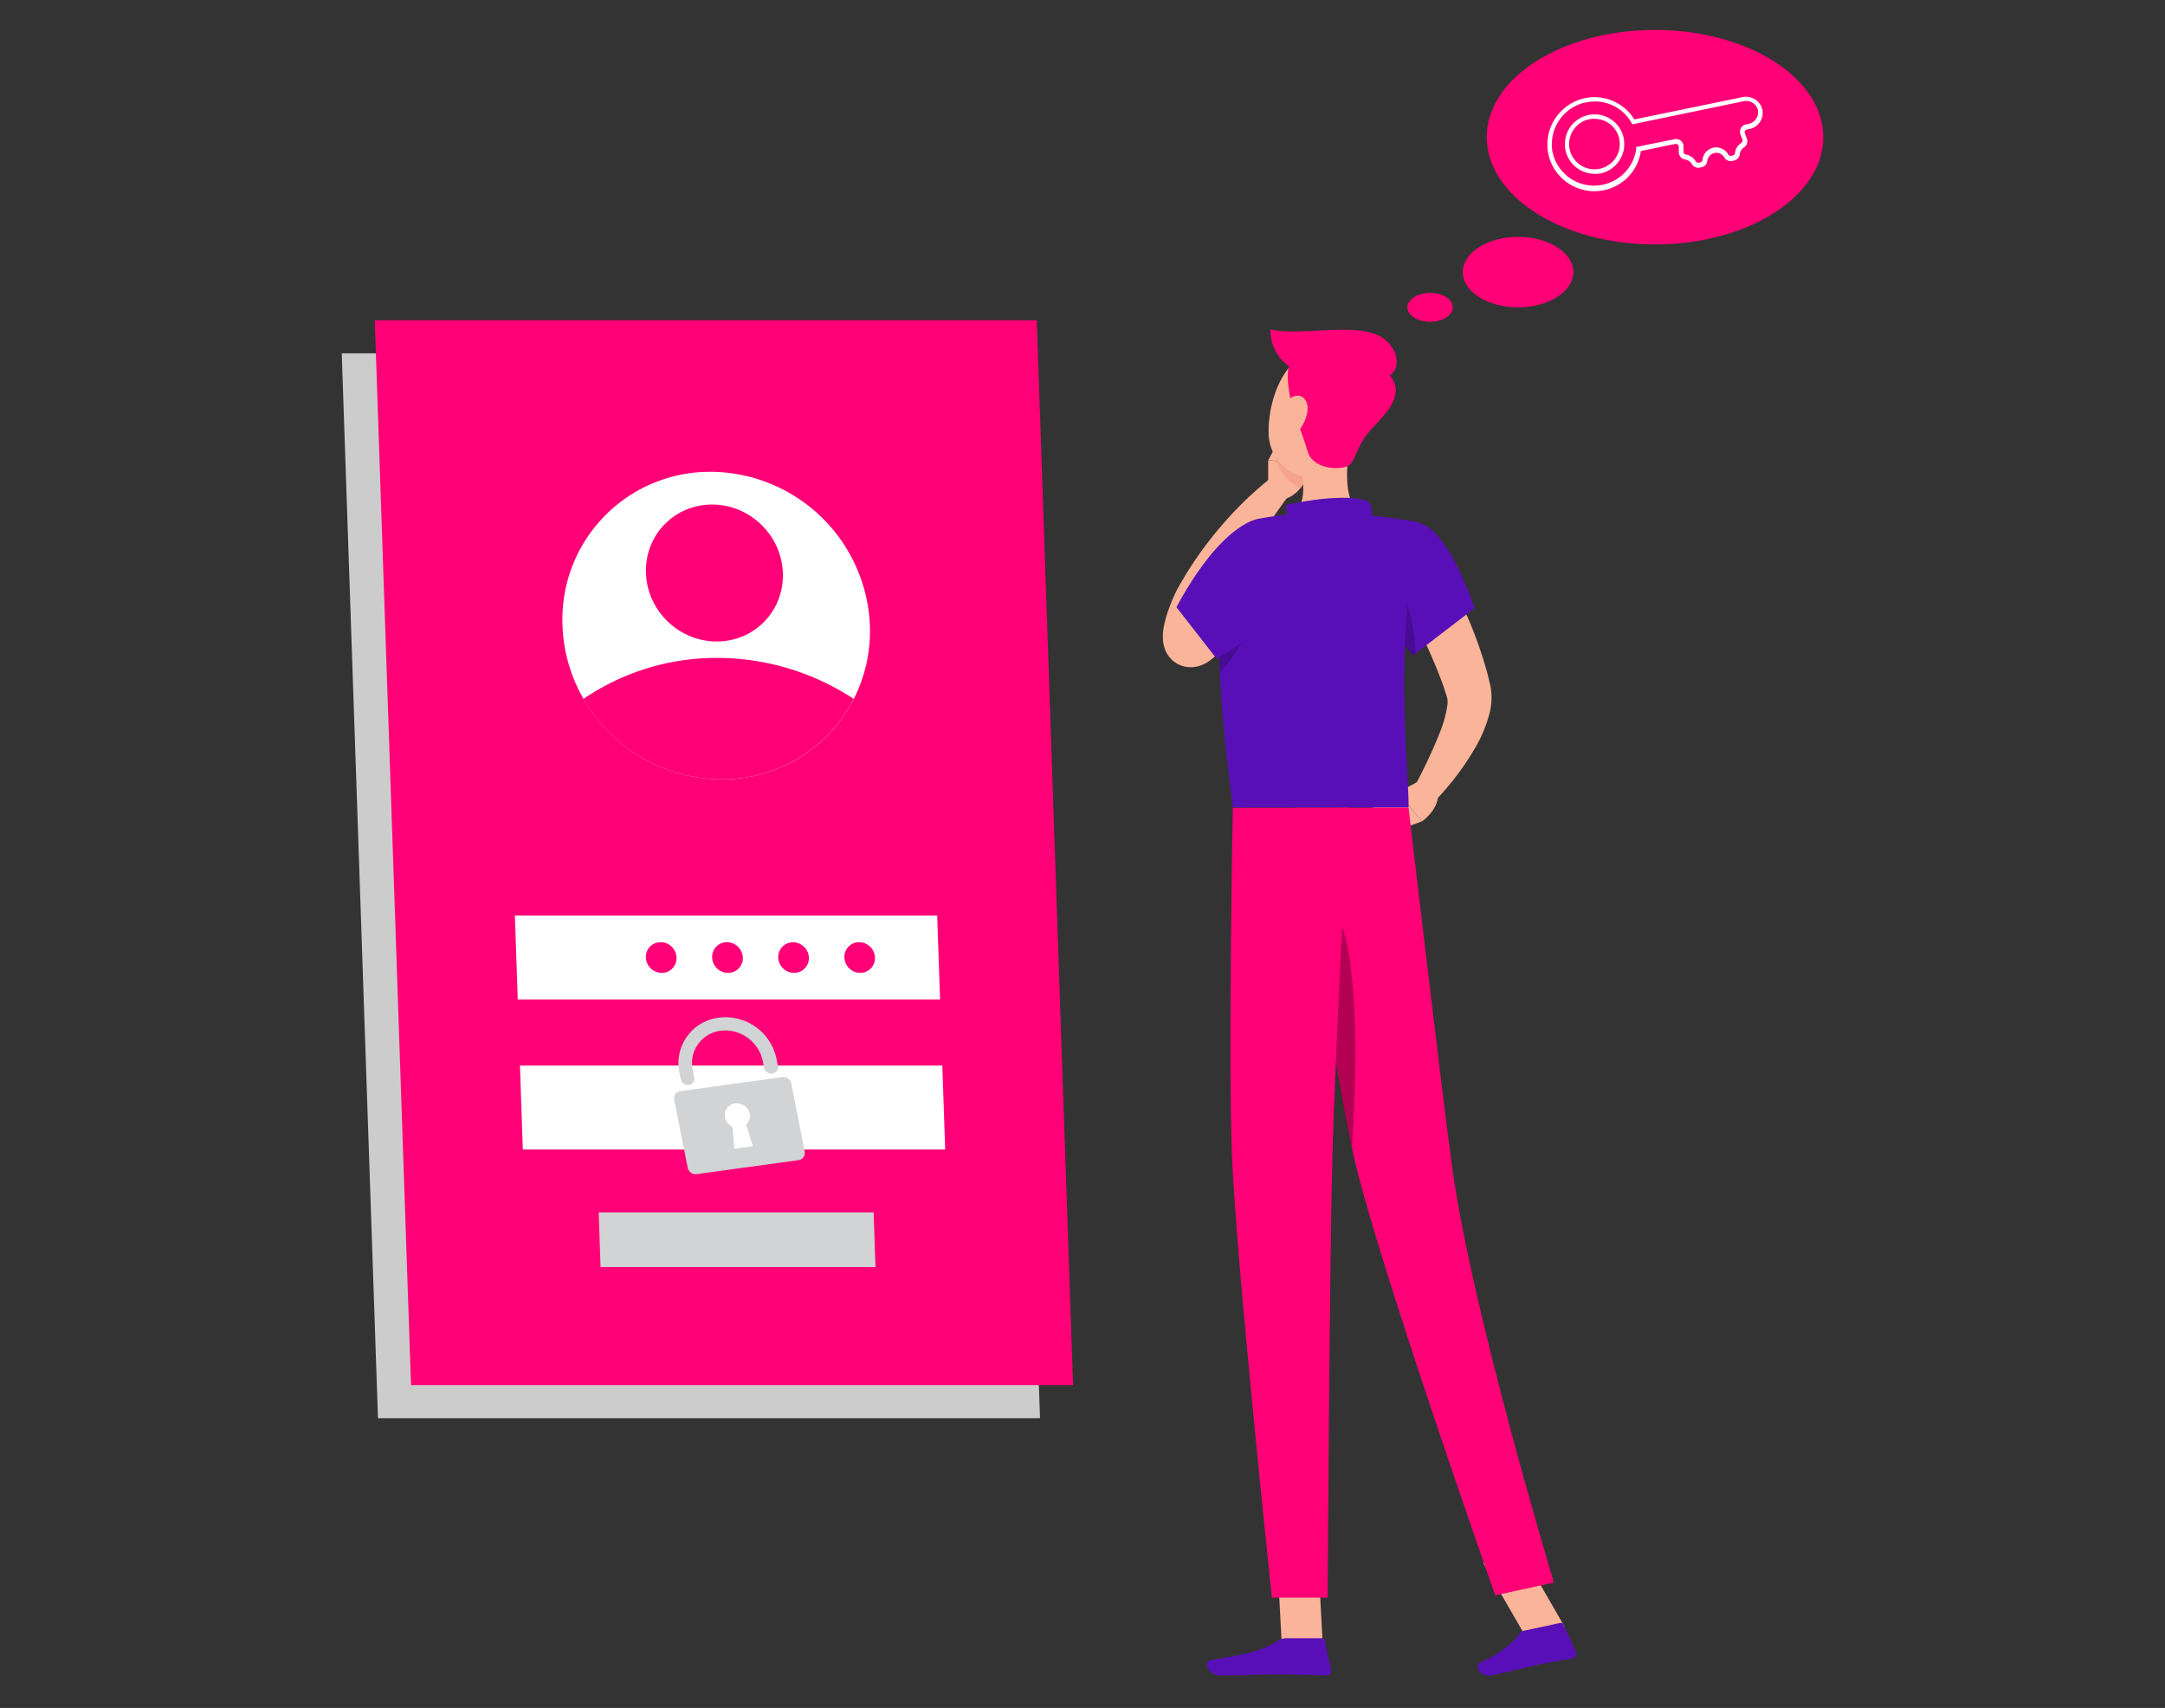 <svg id="a7e60a15-b949-460d-9c0d-a87f59270aab" data-name="Layer 1" xmlns="http://www.w3.org/2000/svg" width="865.76" height="682.89" viewBox="0 0 865.76 682.89"><rect x="0" y="0" width="865.76" height="682.89" fill="#333333" stroke="none"/><polygon points="415.89 567.04 151.15 567.04 136.66 141.27 401.4 141.27 415.89 567.04" fill="#ccc"/><polygon points="429.11 553.82 164.36 553.82 149.86 128.05 414.6 128.05 429.11 553.82" fill="#FF0076"/><ellipse cx="286.38" cy="250.15" rx="73.21" ry="75.75" transform="translate(-92.77 279.01) rotate(-45.49)" fill="#FF0076"/><path d="M347.86,250.17a59.69,59.69,0,0,1-6.44,29.27,58.89,58.89,0,0,1-52.94,32.18,63.91,63.91,0,0,1-55.12-32.18,62.46,62.46,0,0,1-8.42-29.27,59,59,0,0,1,56.4-61.48c1,0,2-.06,3-.05A64.06,64.06,0,0,1,347.86,250.17Z" fill="#fff"/><path d="M341.39,279.44a58.92,58.92,0,0,1-52.95,32.18,63.89,63.89,0,0,1-55.11-32.18,94.26,94.26,0,0,1,53.51-16.39A99.71,99.71,0,0,1,341.39,279.44Z" fill="#FF0076"/><ellipse cx="285.68" cy="229.11" rx="26.92" ry="27.85" transform="translate(-77.97 272.22) rotate(-45.49)" fill="#FF0076"/><polygon points="375.92 399.63 207.04 399.63 205.9 366.07 374.78 366.07 375.92 399.63" fill="#fff"/><polygon points="377.97 459.61 209.07 459.61 207.93 426.05 376.83 426.05 377.97 459.61" fill="#fff"/><path d="M312.79,430.68l-40.7,5.59a2.84,2.84,0,0,0-2.5,3.14,1.55,1.55,0,0,0,0,.21L275,466.9a3.27,3.27,0,0,0,3.61,2.55l40.7-5.59a2.86,2.86,0,0,0,2.48-3.19l0-.18-5.34-27.28A3.24,3.24,0,0,0,312.79,430.68ZM301.1,458.31l-7.46,1-.73-8.8a5.21,5.21,0,0,1-3-3.72,4.65,4.65,0,0,1,3.56-5.52l.47-.08a5.32,5.32,0,0,1,5.89,4.16,4.55,4.55,0,0,1-1.45,4.34Z" fill="#d1d3d4"/><path d="M308.76,429.2h0a2.92,2.92,0,0,1-3.21-2.25l-.52-2.67A15.35,15.35,0,0,0,289,412.05a13,13,0,0,0-12,15.64l.59,3.08a2.5,2.5,0,0,1-1.95,3l-.23,0h0a2.86,2.86,0,0,1-3.2-2.25l-.51-2.6a18.36,18.36,0,0,1,14.17-21.76l.75-.14a20.87,20.87,0,0,1,23.86,16.16l.6,3.06a2.5,2.5,0,0,1-2,2.94Z" fill="#d1d3d4"/><polygon points="350.09 506.61 240.15 506.61 239.42 484.76 349.35 484.76 350.09 506.61" fill="#d1d3d4"/><path d="M297.05,382.85a5.88,5.88,0,0,1-5.64,6.13h-.29a6.4,6.4,0,0,1-6.35-6.14,5.88,5.88,0,0,1,5.64-6.12h.28A6.4,6.4,0,0,1,297.05,382.85Z" fill="#FF0076"/><path d="M270.54,382.85a5.87,5.87,0,0,1-5.61,6.13h-.32a6.4,6.4,0,0,1-6.34-6.14,5.89,5.89,0,0,1,5.65-6.12h.28A6.37,6.37,0,0,1,270.54,382.85Z" fill="#FF0076"/><path d="M323.47,382.85a5.88,5.88,0,0,1-5.64,6.13h-.29a6.38,6.38,0,0,1-6.34-6.14,5.87,5.87,0,0,1,5.67-6.07h.28A6.37,6.37,0,0,1,323.47,382.85Z" fill="#FF0076"/><path d="M349.89,382.85a5.88,5.88,0,0,1-5.61,6.13H344a6.4,6.4,0,0,1-6.34-6.14,5.88,5.88,0,0,1,5.65-6.12h.28A6.38,6.38,0,0,1,349.89,382.85Z" fill="#FF0076"/><path d="M572.4,218.83c2.48,4,4.55,7.79,6.68,11.76s4,8,5.93,12a171.8,171.8,0,0,1,9.5,25.6c.34,1.1.58,2.28.86,3.41l.41,1.74.21.86.24,1.41a25.55,25.55,0,0,1-.58,9.62,54.29,54.29,0,0,1-5.81,13.89,110.57,110.57,0,0,1-16.56,21.68l-7.85-5.92a208.07,208.07,0,0,0,10.5-22.38,46.41,46.41,0,0,0,2.85-10.49,8.34,8.34,0,0,0-.15-3.3l-.75-2.28c-.29-.93-.57-1.86-.93-2.81a210.08,210.08,0,0,0-9.82-22.52c-3.73-7.46-7.74-14.92-11.75-22Z" fill="#f9b499"/><path d="M567.43,312.32l-8.58,4.53,9.84,11.53s6.16-4.16,6.44-10.5Z" fill="#f9b499"/><polygon points="547.35 323.96 557.88 332.33 568.69 328.38 558.85 316.86 547.35 323.96" fill="#f9b499"/><path d="M507.13,196.19V184l16.18,1.87s-.26,10.51-9.32,13.61Z" fill="#f9b499"/><polygon points="511.79 175.16 523.18 178.44 523.39 185.92 507.21 183.96 511.79 175.16" fill="#f9b499"/><path d="M523.18,178.44l-11.39-3.28-2.22,4.25a18.16,18.16,0,0,0,10.52,15.81,17.78,17.78,0,0,0,3.3-9.32Z" fill="#f4a48e" style="isolation:isolate"/><path d="M540.11,176.69c-1.86,9.6-3,22.89,3.73,29.29,0,0-2.61,9.73-20.51,9.73-19.59,0-9.41-8.54-9.41-8.54,8.14-2.53,8.07-11.8,6.21-19.26Z" fill="#f9b499"/><path d="M547.48,212.39c1.75-2.46,1.67-10.27-.19-11.65-3-2.22-15.88-2.74-33.2,1.25,1.86,7.57-2.15,11.52-2.15,11.52Z" fill="#590FB7"/><polygon points="528.9 656.55 512.52 656.55 510.89 626.17 527.27 626.17 528.9 656.55" fill="#f9b499"/><polygon points="625.7 650.47 609.46 653.25 593.13 624.96 609.39 622.19 625.7 650.47" fill="#f9b499"/><path d="M609.5,652l14.42-3.11a1.12,1.12,0,0,1,1.26.63l5,10.85a1.86,1.86,0,0,1-.82,2.51,1.84,1.84,0,0,1-.56.18c-5,1-7.55,1.23-13.87,2.59-3.9.85-12.7,3-18.08,4.15s-7.24-4-5.13-5c9.41-4.31,13.33-8.1,15.88-11.62A3.17,3.17,0,0,1,609.5,652Z" fill="#590FB7"/><path d="M514.29,655h14.32a1.15,1.15,0,0,1,1.12.89l2.59,11.65a1.86,1.86,0,0,1-1.32,2.29,1.66,1.66,0,0,1-.55.06c-5.16-.09-12.62-.39-19.11-.39-7.6,0-14.15.41-23.06.41-5.39,0-6.88-5.44-4.62-5.94,10.25-2.24,18.64-2.48,27.5-8A6.13,6.13,0,0,1,514.29,655Z" fill="#590FB7"/><path d="M567.29,209c12.29,2.82,22.38,34.19,22.38,34.19L565.11,262a54,54,0,0,1-13.05-24.24C547.72,221.27,554.73,206.07,567.29,209Z" fill="#590FB7"/><path d="M502.66,246.4c-3.06,3.3-6.12,6.25-9.33,9.32-1.58,1.49-3.18,3-4.82,4.42L486,262.32l-.62.54-1.06.86a15.39,15.39,0,0,1-3.6,2.13,11.86,11.86,0,0,1-4.55.93,11.34,11.34,0,0,1-3.91-.69,11,11,0,0,1-6.64-7.2,12.44,12.44,0,0,1-.54-2.78,18.41,18.41,0,0,1,0-3.32,23.74,23.74,0,0,1,.35-2.4,47.14,47.14,0,0,1,2.16-7.46,69.17,69.17,0,0,1,2.89-6.75c1.2-2.36,2.34-4.1,3.47-6.07a151.71,151.71,0,0,1,15.76-21.37,143.64,143.64,0,0,1,19.11-18.12l6.86,7.06c-4.81,6.45-9.55,13.37-13.93,20.18a217.73,217.73,0,0,0-11.93,21c-.8,1.75-1.87,3.73-2.37,5.15a46.63,46.63,0,0,0-1.73,5,33,33,0,0,0-1.07,4.7c0,.25,0,.5,0,.74v-.16a5.06,5.06,0,0,0-.24-1.23,7.93,7.93,0,0,0-2.14-3.47,9.1,9.1,0,0,0-3.08-1.87,8.8,8.8,0,0,0-3.13-.57,7.52,7.52,0,0,0-3,.57,6.23,6.23,0,0,0-.93.47l.7-.65,2.26-2,4.46-4.18c2.94-2.78,5.91-5.74,8.7-8.5Z" fill="#f9b499"/><path d="M556.76,232c6.68,6.6,8.86,18.64,9.32,29.08L565,262a54,54,0,0,1-13-24.24c-.24-1-.47-1.86-.63-2.93Z" opacity="0.2" style="isolation:isolate"/><path d="M489.62,222c-2.68,14.17-4.36,43.27,3.42,100.88h70.21c.48-10.75-6.28-63.29,4.1-114a185.5,185.5,0,0,0-23.49-3,260.4,260.4,0,0,0-29.83,0c-3.28.3-6.53.79-9.32,1.29A18.65,18.65,0,0,0,489.62,222Z" fill="#590FB7"/><path d="M500.36,243l-12.67-3c-.4,7.69-.43,17.19.13,29C493.65,262.32,501.11,252,500.36,243Z" opacity="0.2" style="isolation:isolate"/><path d="M546.34,162.67c-3.36,12.57-4.7,20.1-12.45,25.32-11.66,7.94-26.2-1.16-26.57-14.43-.41-12,5.16-30.54,18.64-33.08a17.75,17.75,0,0,1,20.38,22.19Z" fill="#f9b499"/><path d="M516.92,163.14c-.63-1.68-3.52-14.68-.8-18s33.76-.93,38.35,3.58c7.62,7.46,2.33,14.17-6,22.8-6.26,6.49-6.5,13.8-9.67,14.92-5.59,1.86-14.13.11-15.85-5.8S516.92,163.14,516.92,163.14Z" fill="#FF0076"/><path d="M550.7,133.88c-11-4.66-31.52.51-42.64-2.18a17.11,17.11,0,0,0,14.19,17.45,145.81,145.81,0,0,0,28,2.59C562.41,151.19,560,137.86,550.7,133.88Z" fill="#FF0076"/><path d="M522.89,163.66a14.82,14.82,0,0,1-3.73,8.7c-2.87,3.16-5.86,1.18-6.36-2.64-.45-3.47.48-9.32,4-11S523.13,159.76,522.89,163.66Z" fill="#f9b499"/><path d="M517.93,323S532.84,423.18,541,460.73c8.93,41.11,56.92,177.12,56.92,177.12l23.47-5.09s-33.56-110.86-41-168.34c-5.78-44.15-17.13-141.49-17.13-141.49Z" fill="#FF0076"/><path d="M527.34,358.67c17.21,3.38,15.38,67.55,13.31,100.57-5-23.34-12.23-68.24-17.19-100.1A5.91,5.91,0,0,1,527.34,358.67Z" opacity="0.3" style="isolation:isolate"/><path d="M493,323s-1.87,98-.38,138c1.49,41.6,16,177.79,16,177.79H530.9s.8-133.77,1.87-174.62c1.08-44.52,6.45-141.2,6.45-141.2Z" fill="#FF0076"/><path d="M517.11,226.39c6.28,17-30.65,36.92-30.65,36.92l-16-20.51s10.76-21.29,23.81-30.87C510.39,200.11,512.31,213.49,517.11,226.39Z" fill="#590FB7"/><ellipse cx="661.82" cy="54.85" rx="67.29" ry="42.88" fill="#FF0076"/><path d="M637.55,76.44A18.85,18.85,0,0,1,619,60.8a19.06,19.06,0,0,1,14.38-21.48h0a18.77,18.77,0,0,1,20.17,8.43l43.2-8.91a6.74,6.74,0,0,1,7.9,4.64,6.5,6.5,0,0,1-4.63,8l-.35.09-1.11.22a1.1,1.1,0,0,0-.79.58,1.17,1.17,0,0,0,0,1l.77,2a3,3,0,0,1-1.16,3.6,3.53,3.53,0,0,0-1.66,2.63,2.92,2.92,0,0,1-2.25,2.59l-.88.19a2.93,2.93,0,0,1-3.1-1.49,3.62,3.62,0,0,0-5-1.27,3.67,3.67,0,0,0-1.75,2.66,2.88,2.88,0,0,1-2.23,2.58l-.88.18a2.9,2.9,0,0,1-3.09-1.49,3.78,3.78,0,0,0-2.6-1.75,3,3,0,0,1-2.61-2.93V58.64a1.15,1.15,0,0,0-1.2-1.1.55.55,0,0,0-.18,0l-13.77,2.83A18.79,18.79,0,0,1,641.4,76.05,19.2,19.2,0,0,1,637.55,76.44ZM633.82,41a17.17,17.17,0,0,0-13.05,19.43,17,17,0,0,0,33.55-1v-.67l15.2-3.08A3,3,0,0,1,673.17,58a4.25,4.25,0,0,1,.08.61v2.13a1.1,1.1,0,0,0,.89,1.06,5.44,5.44,0,0,1,3.94,2.67,1.07,1.07,0,0,0,1.1.59l.85-.18a1.05,1.05,0,0,0,.79-1,5.5,5.5,0,0,1,10.25-2.17,1.07,1.07,0,0,0,1.08.6l.9-.18a1,1,0,0,0,.76-1,5.41,5.41,0,0,1,2.56-4,1.15,1.15,0,0,0,.39-1.35l-.77-2a3,3,0,0,1,1.72-3.89,3.79,3.79,0,0,1,.48-.14l1.14-.24a4.68,4.68,0,0,0,3.6-5.55.85.85,0,0,0,0-.17,4.85,4.85,0,0,0-5.74-3.3l-44.41,9.22-.34-.57a16.76,16.76,0,0,0-18.49-8.11Zm3.73,28.49a11.88,11.88,0,1,1,10-5.3A11.93,11.93,0,0,1,640,69.36h0a12.12,12.12,0,0,1-2.41.18Zm0-22a11,11,0,0,0-2.07.2,10.11,10.11,0,1,0,4.21,19.78h0a10.08,10.08,0,0,0,3.5-18.29,9.93,9.93,0,0,0-5.57-1.65Z" fill="#fff"/><ellipse cx="607.06" cy="108.79" rx="22.11" ry="14.09" fill="#FF0076"/><ellipse cx="571.88" cy="122.88" rx="9.08" ry="5.78" fill="#FF0076"/></svg>